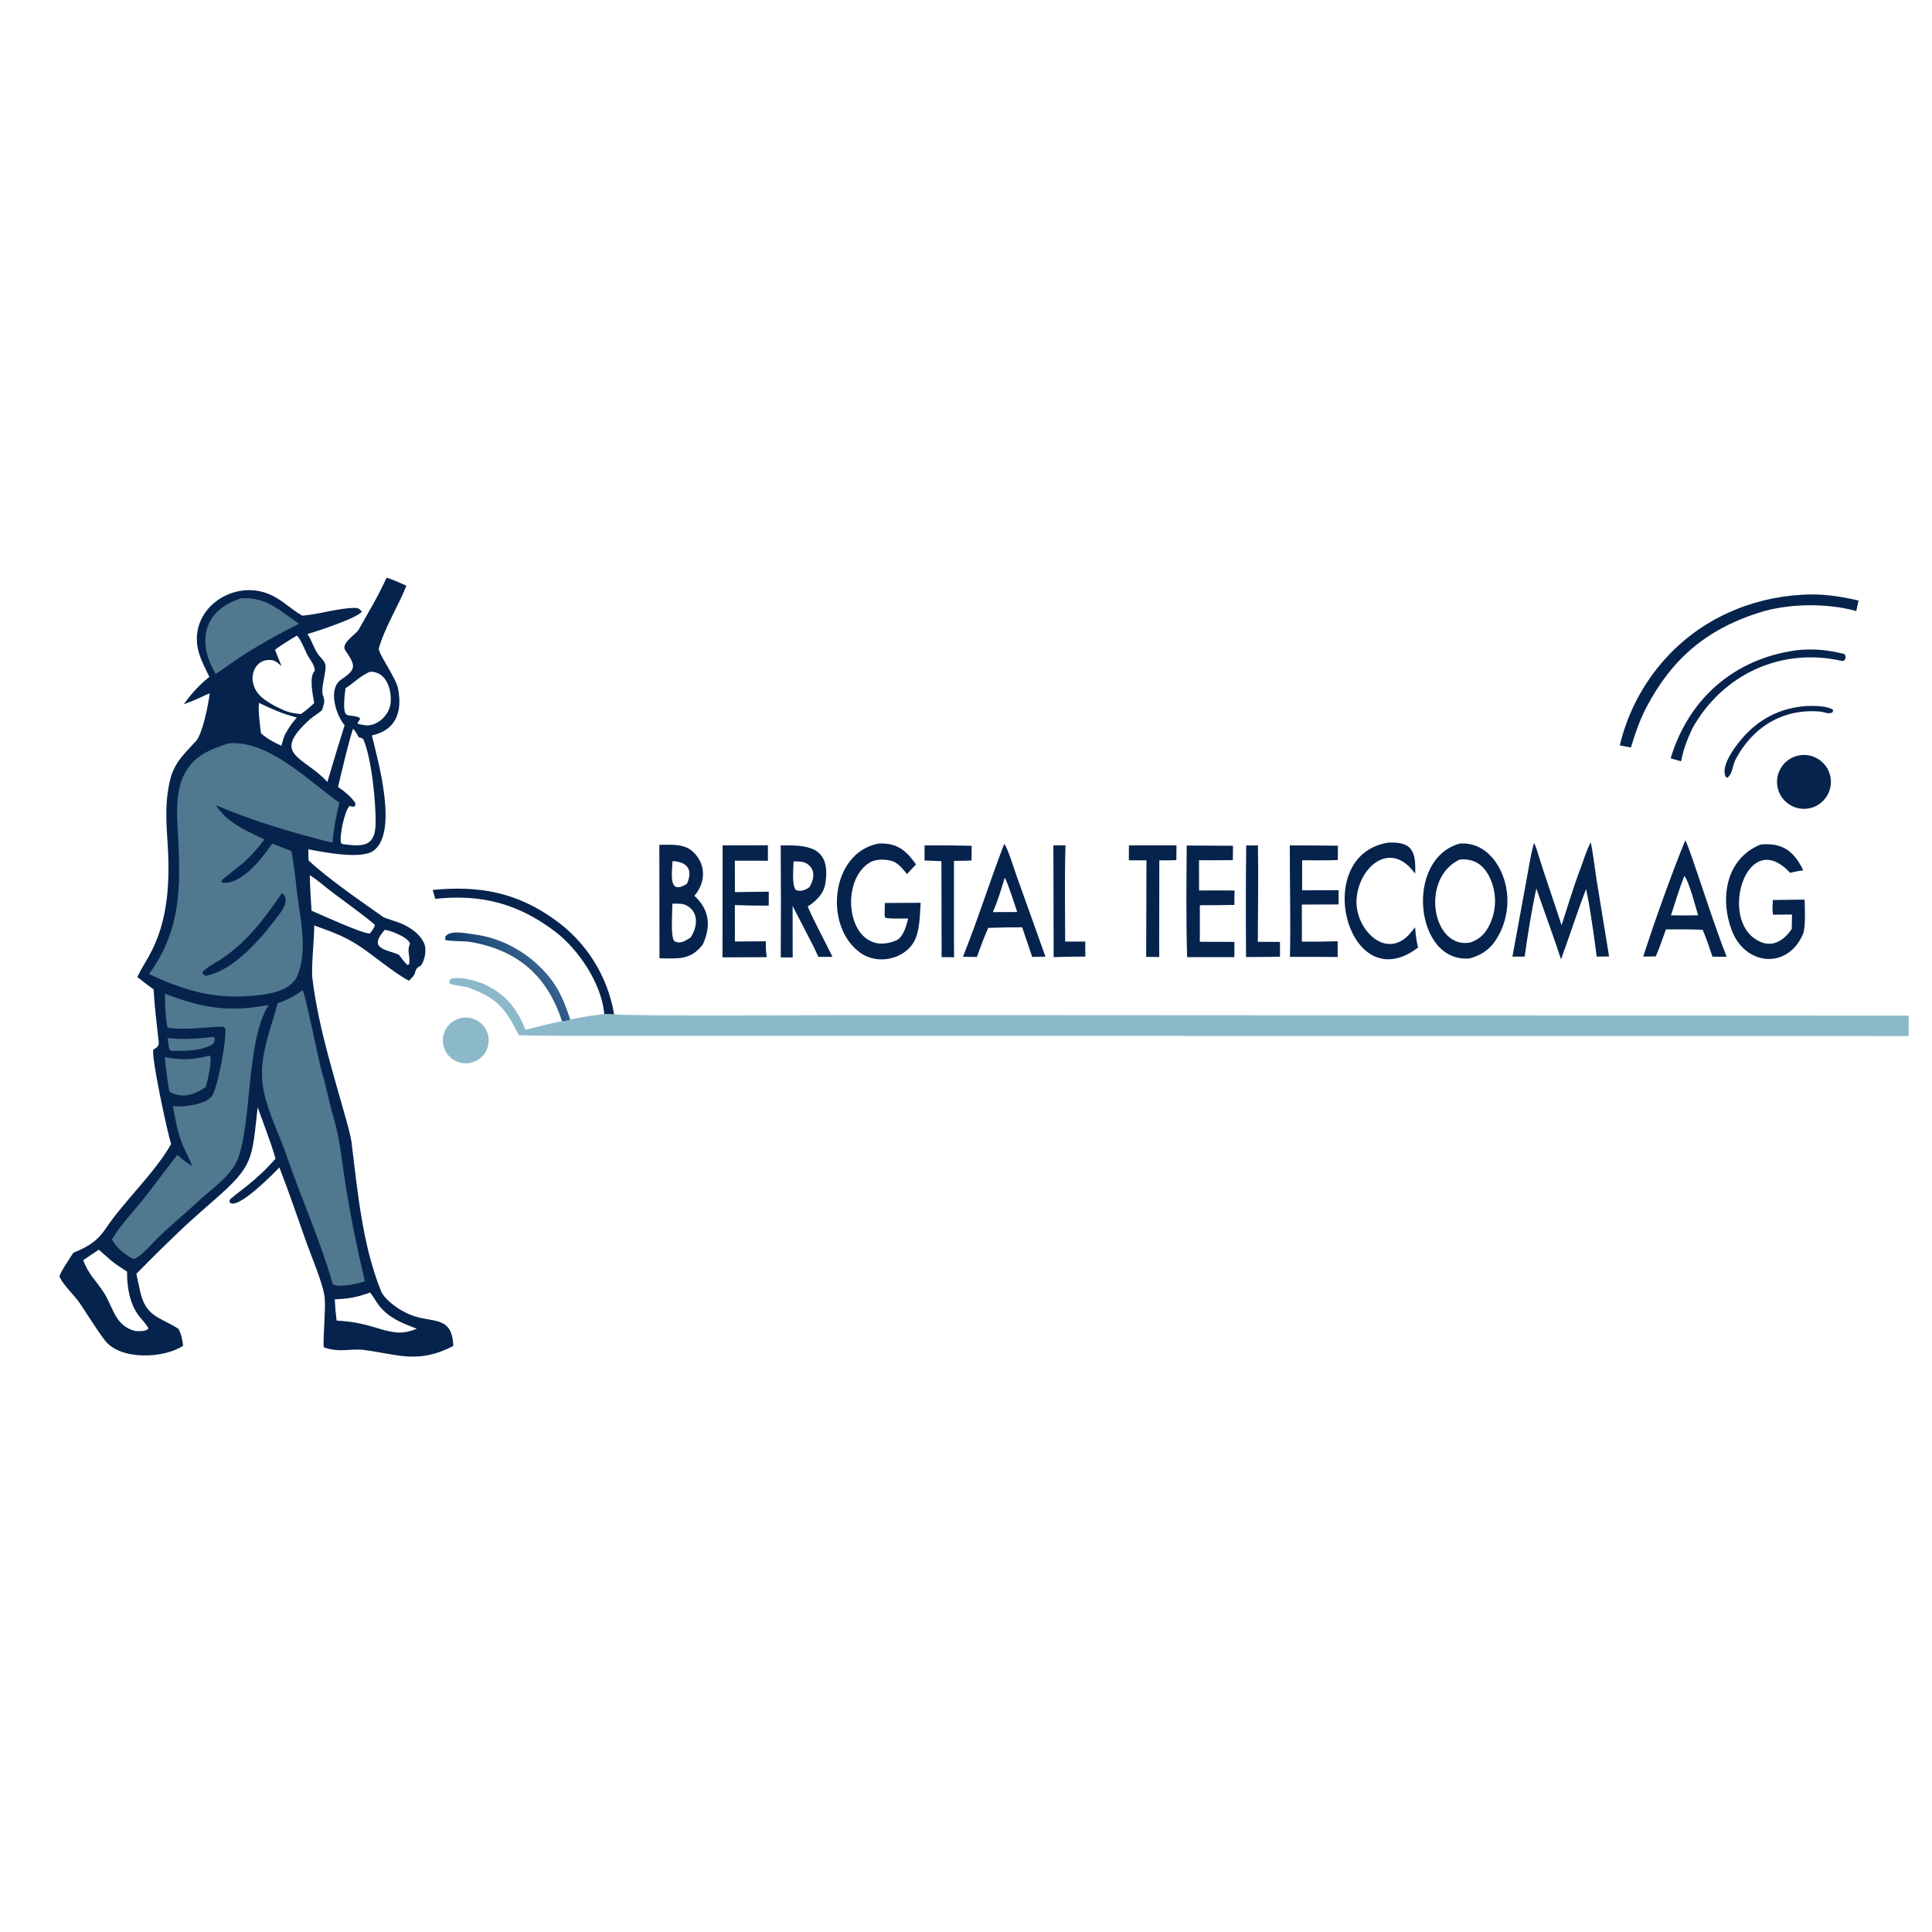 <svg version="1.1" xmlns="http://www.w3.org/2000/svg" style="display: block;" viewBox="0 0 2048 2048" width="1024" height="1024" preserveAspectRatio="none">
<defs>
	<linearGradient id="Gradient1" gradientUnits="userSpaceOnUse" x1="520.865" y1="1049.2" x2="561.654" y2="1014.57">
		<stop class="stop0" offset="0" stop-opacity="1" stop-color="rgb(12,57,107)"/>
		<stop class="stop1" offset="1" stop-opacity="1" stop-color="rgb(55,98,142)"/>
	</linearGradient>
</defs>
<path transform="translate(0,0)" fill="rgb(255,255,255)" d="M 0 0 L 2048 0 L 2048 2048 L 0 2048 L 0 0 z"/>
<path transform="translate(0,0)" fill="rgb(6,35,77)" d="M 409.758 612.355 C 416.365 614.303 424.382 618.037 430.848 620.831 C 422.233 642.463 407.905 665.03 401.586 687.282 C 400.309 691.777 419.654 718.526 421.848 729.433 C 426.808 754.086 420.194 773.874 394.234 779.604 C 400.132 804.492 422.546 882.01 396.142 901.646 C 383.067 911.369 343.73 903.45 326.857 900.294 L 327 911.965 C 346.506 930.558 383.598 956.131 406.111 971.977 C 407.869 973.214 421.542 977.35 425.134 978.872 C 434.892 983.009 445.141 989.872 449.633 1000.06 C 452.538 1006.65 450.268 1017.74 446.442 1023.24 C 445.435 1024.69 441.619 1024.19 439.901 1031.12 C 439.049 1034.56 436.035 1037.14 433.462 1039.54 C 418.39 1031.9 396.314 1013.03 381.637 1003.32 C 364.782 992.171 351.776 987.741 333.111 981.053 C 333.159 996.071 329.697 1025.35 331.213 1037.68 C 337.712 1090.53 354.942 1143.14 369.018 1194.4 C 370.396 1199.42 371.543 1204.74 372.512 1209.87 C 379.051 1262.27 383.995 1319.53 403.959 1368.69 C 407.419 1377.19 421.425 1387.45 429.717 1391.23 C 454.634 1404.8 479.176 1391 480.538 1426.79 C 478.299 1427.96 476.024 1429.06 473.717 1430.09 C 439.857 1445.01 419.466 1435.26 385.484 1430.98 C 371.617 1429.23 359.188 1434.31 343.06 1428.05 C 342.7 1411.48 345.084 1391.25 344.31 1377.15 C 343.533 1363.02 330.086 1332 324.736 1316.88 C 315.495 1290.76 306.204 1263.29 296.12 1237.51 C 291.179 1242.87 251.086 1283.85 243.479 1274.51 C 243.442 1272.55 243.011 1272.21 244.131 1271.2 C 249.497 1266.37 256.02 1261.7 261.696 1257.18 C 273.276 1247.94 282.336 1239.35 292.049 1228.29 C 288.33 1214.02 278.349 1188.51 273.116 1173.8 C 266.928 1229.45 269.183 1235.37 226.592 1272.51 C 216.877 1280.96 207.245 1289.51 197.697 1298.14 C 179.613 1315.14 161.894 1332.53 144.553 1350.28 C 145.833 1355.72 147.316 1363.45 148.535 1368.88 C 154.559 1395.71 168.72 1395.9 188.051 1407.88 L 189.12 1408.55 C 192.625 1415.31 193.053 1419.29 194.141 1426.6 C 173.309 1440.22 127.137 1442.15 110.985 1420.6 C 101.663 1408.16 93.886 1395.35 85.268 1382.41 C 78.651 1372.47 68.588 1364.23 63.127 1353.64 C 61.926 1351.35 76.018 1330.77 77.729 1328.01 C 92.919 1321.69 102.713 1316.25 112.117 1302.23 C 131.79 1272.91 164.642 1242.73 181.368 1212.7 C 177.543 1201.16 159.837 1118.81 162.592 1112.61 C 169.625 1108.61 168.543 1107.26 167.611 1098.99 C 165.714 1082.15 163.744 1065.78 162.827 1048.84 C 156.849 1044.55 151.397 1040.26 145.624 1035.7 C 148.877 1028.54 153.588 1021.09 157.445 1014.29 C 179.143 976.03 180.306 932.59 177.422 889.854 C 176.005 868.856 175.188 849.388 179.825 828.669 C 184.303 808.662 194.735 799.765 208.083 785.201 C 214.943 776.928 221.037 746.184 222.309 734.801 C 213.063 739.067 204.474 743.197 194.82 746.538 C 202.934 735.371 211.058 726.031 221.954 717.57 C 218.084 709.553 213.712 701.26 211.133 692.969 C 196.597 646.25 249.176 610.398 290.06 632.077 C 301.506 638.147 309.816 646.644 320.383 652.631 C 338.956 651.224 357.961 644.529 376.327 644.396 C 380.003 644.37 381.535 645.853 383.546 648.237 C 379.85 654.818 335.349 669.426 325.921 672.094 C 330.96 679.592 333.821 690.445 339.085 695.919 C 346.865 704.009 345.681 706.177 343.771 717.217 C 342.862 722.473 341.034 730.546 341.963 735.993 C 344.898 743.586 343.826 744.586 341.415 752.709 C 337.544 756.386 333.004 758.541 329.127 761.994 C 285.58 800.781 322.465 801.511 347.006 828.959 C 352.914 808.827 359.023 788.753 365.33 768.743 C 356.053 758.106 347.315 730.134 361.607 720.451 C 378.115 709.266 377.126 705.696 365.972 689.333 C 361.056 682.12 376.844 672.607 379.979 667.854 C 390.091 649.758 401.278 631.456 409.758 612.355 z"/>
<path transform="translate(0,0)" fill="rgb(80,120,143)" d="M 241.858 788.023 C 284.889 783.889 327.902 828.733 359.784 850.855 C 355.968 866.441 354.003 877.64 352.313 893.334 C 309.37 882.569 270.044 870.936 229.041 853.689 C 240.194 871.916 261.428 880.82 280.357 889.828 C 274.001 898.318 266.926 906.246 259.211 913.524 C 255.279 917.177 235.666 931.823 234.385 934.002 L 235.703 935.546 C 255.341 938.799 278.986 908.693 288.521 894.194 L 308.78 902.167 C 309.844 905.082 313.256 930.491 313.608 934.753 C 316.113 966.404 327.498 1002.58 315.641 1033.38 C 308.322 1052.39 280.125 1054.66 262.72 1055.95 C 224.421 1058.79 192.138 1048.6 157.904 1032.54 C 194.94 982.351 191.164 931.051 188.045 872.716 C 187.196 856.835 187.63 835.802 194.988 821.452 C 205.755 800.452 221.564 795.221 241.858 788.023 z"/>
<path transform="translate(0,0)" fill="rgb(6,35,77)" d="M 298.908 946.654 C 306.724 952.97 300.998 962.617 296.115 969.148 C 278.129 993.208 248.811 1028.69 218.096 1034.39 C 214.829 1032.8 215.808 1034 214.639 1031.04 C 216.185 1027.33 224.562 1022.82 228.311 1020.56 C 259.799 1001.57 278.574 976.268 298.908 946.654 z"/>
<path transform="translate(0,0)" fill="rgb(80,120,143)" d="M 320.793 1049.77 C 323.583 1052.65 338.219 1127.29 341.631 1138 C 344.969 1148.48 349.899 1172.39 353.435 1184.1 C 360.789 1208.45 362.979 1236.35 367.192 1261.52 C 372.543 1293.99 379.094 1326.24 386.831 1358.22 C 379.371 1360.74 361.753 1364.76 353.919 1361.97 C 352.675 1361.53 352.563 1360.06 351.944 1358.41 C 339.651 1315.98 319.949 1271.34 305.256 1229.29 C 296.834 1203.04 280.677 1174.03 278.084 1146.72 C 275.33 1117.72 287.124 1090.88 294.061 1064.35 L 294.297 1063.42 C 305.945 1059.33 310.578 1056.73 320.793 1049.77 z"/>
<path transform="translate(0,0)" fill="rgb(80,120,143)" d="M 174.914 1053.4 C 214.627 1068.58 242.275 1073.21 284.823 1065.34 C 261.294 1101.95 267.212 1183.57 253.004 1226.22 C 246.39 1246.07 224.417 1259.97 209.503 1273.98 C 192.484 1289.96 174.082 1304.25 158.273 1321.53 C 154.314 1325.86 149.129 1330.73 144.131 1333.79 C 141.776 1335.12 141.07 1334.13 138.264 1333.07 C 129.297 1327.18 124.321 1323.25 118.631 1314.04 C 127.206 1298.93 144.37 1281.07 155.391 1266.85 C 166.335 1252.73 176.883 1238.13 187.998 1224.27 C 194.327 1229.84 196.496 1231.66 203.663 1235.98 C 202.097 1230.56 195.738 1219.16 193.245 1212.79 C 187.923 1199.19 186.026 1186.94 183.245 1172.67 C 195.138 1173.69 219.496 1171.01 225.343 1160.71 C 231.378 1150.07 240.442 1100.64 238.787 1090.13 C 237.188 1088.41 236.907 1088.25 233.755 1088.35 C 213.035 1089 198.495 1092.08 177.547 1089.45 C 175.162 1076.67 174.972 1066.22 174.914 1053.4 z"/>
<path transform="translate(0,0)" fill="rgb(80,120,143)" d="M 255.562 634.238 C 282.269 632.64 295.744 646.675 316.923 661.248 C 294.81 672.456 280.714 680.024 259.568 693.326 C 249.147 699.835 239.19 707.631 228.612 714.389 C 208.553 681.044 215.168 646.733 255.562 634.238 z"/>
<path transform="translate(0,0)" fill="rgb(255,255,255)" d="M 314.556 673.817 C 317.899 675.857 323.033 688.392 325.063 692.716 C 327.791 698.526 334.111 705.104 333.612 711.119 C 327.357 717.402 331.583 736.605 333.082 745.267 C 327.665 750.272 324.937 752.779 318.905 756.951 C 306.051 755.612 303.361 754.232 291.606 748.492 C 280.893 742.537 270.854 736.563 268.112 723.431 C 265.979 713.221 271.63 701.066 282.828 699.754 C 290.764 698.824 292.845 701.363 298.456 706.086 L 291.518 688.878 C 295.735 685.088 308.987 677.25 314.556 673.817 z"/>
<path transform="translate(0,0)" fill="rgb(255,255,255)" d="M 374.187 772.595 C 376.928 774.829 378.44 778.375 380.317 781.594 C 382.913 782.197 383.103 782.006 385.122 783.644 C 393.933 803.654 398.496 850.798 398.178 872.719 C 397.826 897.035 385.398 897.671 365.198 895.007 C 362.698 894.726 363.416 895.055 361.537 893.635 C 359.546 886.464 365.292 859.126 370.705 854.188 C 373.179 855.179 372.992 855.197 375.632 854.965 C 377.276 852.719 376.814 853.993 376.422 850.862 C 372.518 844.861 364.355 838.171 358.328 834.24 C 363.055 814.806 368.176 791.357 374.187 772.595 z"/>
<path transform="translate(0,0)" fill="rgb(255,255,255)" d="M 104.646 1324.75 C 105.675 1325.28 115.039 1334.03 117.245 1335.81 C 123.444 1340.79 127.909 1343.67 134.676 1347.95 C 134.481 1365.07 137.914 1384.74 149.488 1397.63 C 151.304 1399.66 156.847 1406.19 157.365 1408.2 C 154.643 1411.65 147.89 1411.03 143.822 1411.01 C 122.195 1405.82 120.389 1386.91 110.64 1371.15 C 102.409 1357.84 93.992 1351.67 88.228 1335.82 L 104.646 1324.75 z"/>
<path transform="translate(0,0)" fill="rgb(255,255,255)" d="M 392.262 712.062 C 409.336 711.659 415.208 730.479 414.173 744.476 C 413.207 757.533 400.015 770.614 386.497 768.758 L 379.514 767.408 L 379.105 766.109 L 381.642 762.305 L 381.285 760.907 C 375.636 757.905 368.881 759.553 366.598 756.819 C 363.008 752.52 365.735 734.328 366.294 729.51 C 375.956 723.355 381.203 716.869 392.262 712.062 z"/>
<path transform="translate(0,0)" fill="rgb(255,255,255)" d="M 392.241 1370.16 C 394.131 1371.79 399.339 1380.97 401.916 1384.15 C 412.92 1397.69 426.287 1402.42 441.781 1408.57 C 427.848 1414.01 421.441 1413.32 407.586 1410.1 C 387.173 1404.08 378.148 1401.06 356.797 1399.9 C 355.84 1392.4 355.201 1384.87 354.883 1377.32 C 369.468 1376.84 378.724 1375.1 392.241 1370.16 z"/>
<path transform="translate(0,0)" fill="rgb(255,255,255)" d="M 328.367 927.689 C 332.754 930.461 337.024 933.66 341.039 936.947 C 359.253 951.86 379.317 965.076 397.3 980.189 C 397.116 983.313 395.69 984.384 393.729 987.45 L 391.962 989.561 C 385.051 990.133 339.058 969.204 330.222 965.357 C 329.515 952.936 328.602 940.095 328.367 927.689 z"/>
<path transform="translate(0,0)" fill="rgb(80,120,143)" d="M 221.588 1119.13 L 222.788 1119.44 C 224.767 1125.71 220.146 1145.79 218.09 1152.45 C 205.589 1160.56 193.476 1164.92 179.608 1157.32 C 177.508 1147.44 175.782 1130.77 174.555 1120.55 C 192.767 1123.98 203.862 1123.54 221.588 1119.13 z"/>
<path transform="translate(0,0)" fill="rgb(255,255,255)" d="M 274.542 745.098 C 290.007 752.344 297.898 756.165 314.622 760.605 C 308.983 767.142 305.844 771.7 301.838 779.245 C 300.414 782.754 299.321 786.855 298.236 790.52 C 289.315 786.323 284.051 783.817 276.665 777.314 C 275.627 769.158 273.439 752.816 274.542 745.098 z"/>
<path transform="translate(0,0)" fill="rgb(255,255,255)" d="M 407.883 985.657 C 414.398 986.425 432.751 993.58 434.61 1000.23 C 430.908 1009.14 435.131 1012.38 433.718 1021.99 L 431.986 1023.04 C 428.673 1020.01 425.522 1015.58 422.769 1011.98 C 408.527 1006.16 389.983 1005.72 407.883 985.657 z"/>
<path transform="translate(0,0)" fill="rgb(80,120,143)" d="M 223.504 1099.44 L 226.076 1099.1 L 227.501 1100.47 C 227.59 1104.62 228.023 1102.69 226.02 1106.43 C 214.825 1114.31 195.168 1114.09 181.956 1113.93 L 179.98 1113.01 C 178.515 1109.97 178.129 1103.93 177.701 1100.33 C 192.321 1102.3 208.862 1101.06 223.504 1099.44 z"/>
<path transform="translate(0,0)" fill="rgb(140,185,201)" d="M 550.077 1097.47 C 536.082 1070.53 529.267 1059.36 498.083 1047.4 C 492.75 1045.35 480.52 1044.83 476.49 1042.42 C 476.279 1038.84 475.731 1040.3 477.828 1037.77 C 486.653 1034.55 505.394 1039.52 514.002 1043.64 C 536.931 1054.63 547.689 1068.91 557.081 1091.62 C 564.827 1089.72 588.621 1083.36 595.795 1082.69 C 600.01 1082.34 600.488 1082.2 604.531 1080.84 C 615.319 1078.17 629.466 1076.22 640.497 1074.93 L 650.957 1075.1 C 656.701 1077.49 891.372 1075.99 915.159 1076.01 L 2023.31 1076.62 L 2023.23 1098.31 L 1086 1098.1 L 729.826 1097.98 C 670.691 1097.9 608.937 1098.61 550.077 1097.47 z"/>
<path transform="translate(0,0)" fill="rgb(6,35,77)" d="M 1547.68 894.159 C 1571.94 892.592 1588.13 911.653 1594.7 932.974 C 1600.54 952.484 1598.37 973.515 1588.68 991.423 C 1581.35 1004.8 1572.53 1011.73 1558.24 1015.92 C 1499.83 1021.85 1488.31 910.082 1547.68 894.159 z"/>
<path transform="translate(0,0)" fill="rgb(255,255,255)" d="M 1547.38 911.134 C 1563.49 909.772 1573.69 917.436 1580.08 932.189 C 1586.33 946.728 1586.37 963.193 1580.17 977.758 C 1575.33 988.851 1569.88 994.842 1558.75 999.099 C 1518.34 1006.74 1505.05 930.98 1547.38 911.134 z"/>
<path transform="translate(0,0)" fill="rgb(6,35,77)" d="M 698.934 895.573 C 710.691 895.483 724.784 894.133 734.03 902.403 C 748.676 915.504 748.478 935.209 736.083 949.566 C 752.207 964.389 753.939 981.919 744.923 1001.27 C 731.858 1018.27 718.422 1015.96 699.072 1015.85 L 698.934 895.573 z"/>
<path transform="translate(0,0)" fill="rgb(255,255,255)" d="M 712.79 957.959 C 717.922 957.972 723.478 957.38 728.069 959.982 C 741.205 967.428 739.291 982.453 732.199 993.701 C 726.556 997.336 720.541 1001.47 714.454 997.318 C 710.749 990.668 712.715 967.792 712.79 957.959 z"/>
<path transform="translate(0,0)" fill="rgb(255,255,255)" d="M 712.883 912.852 C 728.703 913.405 734.828 922.142 728.186 936.834 C 707.807 949.799 712.583 925.411 712.883 912.852 z"/>
<path transform="translate(0,0)" fill="rgb(6,35,77)" d="M 1655.33 980.836 C 1661.77 960.928 1667.64 941.112 1675.06 921.479 C 1678.65 911.968 1681.5 901.883 1686.22 892.864 C 1688.71 904.065 1690.59 920.937 1692.5 932.988 L 1705.69 1013.86 L 1692.58 1014.09 C 1690.14 994.741 1687.31 975.446 1684.07 956.216 L 1681.35 942.391 C 1672.25 965.584 1663.7 992.817 1654.73 1016.93 C 1646.71 992.099 1637.14 966.733 1628.6 941.908 C 1624.07 961.951 1618.99 993.498 1616.22 1014.03 L 1603.23 1014.08 L 1617.57 935.975 C 1619.99 922.969 1622.57 905.897 1626.09 893.616 C 1628.29 897.103 1630.05 904.071 1631.33 908.161 C 1638.96 932.505 1647.51 956.559 1655.33 980.836 z"/>
<path transform="translate(0,0)" fill="rgb(6,35,77)" d="M 931.071 894.246 C 934.571 894.022 938.085 894.162 941.556 894.661 C 955.459 896.688 963.471 905.678 971.021 916.359 C 967.629 919.654 964.702 923.009 961.554 926.525 C 956.995 921.303 951.818 914.312 945.099 912.552 C 937.85 910.687 927.998 910.42 921.5 914.561 C 886.885 936.624 900.215 1017.72 950.108 996.854 C 957.286 993.852 960.953 981.223 962.647 973.69 C 957.06 973.424 942.456 974.294 938.356 972.73 L 937.721 970.25 L 937.976 957.209 L 975.941 956.978 C 975.087 969.659 975.106 987.575 968.767 998.477 C 958.036 1016.93 930.799 1022.64 913.14 1010.77 C 872.794 983.662 879.949 904.153 931.071 894.246 z"/>
<path transform="translate(0,0)" fill="rgb(6,35,77)" d="M 827.586 896.138 C 854.801 895.823 881.026 896.437 874.983 936.154 C 873.294 947.254 865.395 955.035 856.177 960.917 C 863.534 977.968 874.134 997.03 882.458 1014.3 L 867.555 1014.36 L 862.59 1003.73 L 840.193 960.324 L 840.288 1014.92 L 827.63 1014.9 C 827.895 975.314 827.88 935.725 827.586 896.138 z"/>
<path transform="translate(0,0)" fill="rgb(255,255,255)" d="M 841.194 913.149 C 845.259 913.189 850.224 912.885 853.886 914.75 C 864.711 920.263 863.595 931.417 857.993 940.509 C 853.589 943.463 848.555 945.615 843.539 943.39 C 839.186 937.542 841.072 921.603 841.194 913.149 z"/>
<path transform="translate(0,0)" fill="rgb(6,35,77)" d="M 1786.45 890.76 C 1789.21 895.128 1799.32 925.875 1801.85 933.332 C 1811.1 960.614 1819.85 987.257 1830.33 1014.2 C 1825.43 1014.37 1820.18 1014.14 1815.26 1014.03 C 1811.94 1004.18 1809.01 995.293 1804.93 985.691 C 1799.67 985.266 1793.59 985.294 1788.25 985.19 L 1765.98 985.166 C 1762.51 994.991 1759.3 1004.2 1755.22 1013.82 C 1750.89 1014.01 1746.18 1013.93 1741.81 1013.95 C 1753.94 976.886 1771.99 925.995 1786.45 890.76 z"/>
<path transform="translate(0,0)" fill="rgb(255,255,255)" d="M 1785.45 928.579 C 1789.81 932.511 1798.07 963.094 1800.03 970.229 L 1787.62 970.375 L 1771.31 970.319 C 1775.9 955.78 1779.94 942.8 1785.45 928.579 z"/>
<path transform="translate(0,0)" fill="rgb(6,35,77)" d="M 1866.22 895.256 C 1889.32 892.923 1901.97 902.369 1911.48 922.641 C 1905.88 923.263 1902.93 923.96 1897.58 925.275 C 1853.23 877.138 1823.71 968.269 1859.13 994.34 C 1875.26 1006.21 1889.13 999.536 1899.3 984.831 L 1899.63 969.45 L 1879.46 969.61 C 1878.57 964.599 1879.08 959.159 1879.28 954.012 L 1912.99 953.633 C 1913.14 963.026 1914.31 982.826 1911.18 990.238 C 1894.95 1028.01 1849.89 1023.86 1835.65 985.99 C 1823.02 952.368 1829.34 910.252 1866.22 895.256 z"/>
<path transform="translate(0,0)" fill="rgb(6,35,77)" d="M 1064.49 894.592 C 1067.71 897.509 1075.3 921.878 1077.3 927.572 L 1108.24 1014.1 L 1094.17 1014.43 C 1090.81 1004.02 1087.05 993.356 1083.53 982.975 L 1064.41 983.141 L 1047.61 983.585 C 1043.07 993.415 1039.32 1004.23 1035.55 1014.43 L 1020.74 1014.24 C 1036.49 975.155 1049.51 933.389 1064.49 894.592 z"/>
<path transform="translate(0,0)" fill="rgb(255,255,255)" d="M 1065 930.543 C 1067.37 932.875 1076.46 961.366 1078.28 966.728 L 1066.5 966.835 L 1052.48 966.855 C 1057.89 954.471 1061.1 943.417 1065 930.543 z"/>
<path transform="translate(0,0)" fill="rgb(6,35,77)" d="M 1910.65 630.436 C 1930.93 629.183 1950.45 631.881 1970.12 636.594 C 1969.38 640.323 1968.59 644.041 1967.74 647.747 C 1935.98 638.909 1895 639.597 1863.76 649.682 C 1808.01 667.68 1771.88 698.992 1745.04 750.182 C 1737.76 764.466 1733.4 777.302 1728.82 792.425 L 1717.07 790.138 C 1725.14 755.974 1741.7 724.402 1765.23 698.351 C 1802.65 656.745 1855.09 633.449 1910.65 630.436 z"/>
<path transform="translate(0,0)" fill="rgb(6,35,77)" d="M 1257.95 896.303 L 1307.03 896.531 L 1306.87 911.78 C 1295.08 911.999 1282.83 911.863 1271 911.895 L 1271.05 943.96 C 1283.58 943.848 1296.11 943.859 1308.64 943.995 L 1308.48 959.265 C 1296.41 959.54 1283.98 959.494 1271.88 959.597 L 1271.89 981.316 L 1271.86 998.313 L 1308.54 998.443 L 1308.49 1014.6 L 1258.42 1014.59 C 1257.2 976.842 1257.67 934.121 1257.95 896.303 z"/>
<path transform="translate(0,0)" fill="rgb(6,35,77)" d="M 1367.25 896.153 C 1384.25 896.141 1401.24 896.255 1418.24 896.494 L 1418.13 911.688 C 1406.35 912.197 1392.28 911.9 1380.34 911.939 L 1380.31 943.791 L 1419.01 943.635 L 1418.97 958.74 L 1380 958.876 L 1380.05 979.25 L 1380.07 998.15 C 1392.69 998.264 1405.31 998.146 1417.92 997.795 L 1418.03 1014.46 C 1401.15 1014.32 1384.27 1014.27 1367.39 1014.32 C 1368.3 975.679 1367.11 935.086 1367.25 896.153 z"/>
<path transform="translate(0,0)" fill="rgb(6,35,77)" d="M 766.014 896.11 L 814.019 896.029 L 814.023 912.419 L 778.971 912.338 L 779.03 945.659 L 814.933 945.245 L 814.887 959.993 C 802.918 960.081 790.949 959.89 778.989 959.419 L 779.003 977.629 L 779.022 998.054 L 811.777 997.789 C 811.825 1004.38 811.768 1008.12 812.806 1014.64 L 765.88 1014.85 L 766.014 896.11 z"/>
<path transform="translate(0,0)" fill="rgb(6,35,77)" d="M 1471.35 893.265 C 1497.96 891.729 1500.86 903.659 1500.17 926.089 C 1499.43 925.157 1498.68 924.221 1497.94 923.281 C 1471.85 890.741 1439.44 920.778 1437.95 954.331 C 1436.63 984.194 1467.79 1017.44 1493.29 991.121 L 1500.07 983.017 C 1500.8 991.776 1501.23 995.925 1503.22 1004.4 C 1429.03 1061.22 1388.53 906.592 1471.35 893.265 z"/>
<path transform="translate(0,0)" fill="rgb(6,35,77)" d="M 1906.21 800.938 C 1921.54 797.607 1936.68 807.253 1940.14 822.547 C 1943.59 837.842 1934.07 853.064 1918.81 856.649 C 1903.36 860.276 1887.92 850.619 1884.42 835.144 C 1880.92 819.669 1890.71 804.309 1906.21 800.938 z"/>
<path transform="translate(0,0)" fill="rgb(6,35,77)" d="M 458.71 943.386 C 507.056 938.608 547.135 945.576 587.4 974.421 C 621.2 998.129 644.091 1034.39 650.957 1075.1 L 640.497 1074.93 C 640.445 1074.15 640.376 1073.37 640.291 1072.6 C 636.855 1041.8 613.189 1006.52 589.097 988.021 C 549.703 957.771 509.864 947.538 461.399 952.833 L 458.71 943.386 z"/>
<path transform="translate(0,0)" fill="rgb(6,35,77)" d="M 1196.7 896.073 L 1247.14 896.092 L 1246.97 911.707 C 1241.97 912.104 1234.19 911.943 1228.94 911.974 L 1228.79 996.509 L 1228.84 1014.47 L 1215 1014.35 L 1215.29 911.951 L 1196.61 912.002 L 1196.7 896.073 z"/>
<path transform="translate(0,0)" fill="rgb(6,35,77)" d="M 980.072 896.167 C 996.727 896.004 1013.38 896.137 1030.03 896.566 L 1029.85 912.209 C 1023.83 912.467 1017.3 912.45 1011.24 912.553 L 1011.24 998.25 L 1011.39 1014.73 L 998.144 1014.58 L 997.948 912.914 C 992.18 912.538 985.887 912.423 980.068 912.201 L 980.072 896.167 z"/>
<path transform="translate(0,0)" fill="rgb(6,35,77)" d="M 1903.91 689.361 C 1922.33 687.264 1937.29 688.911 1954.99 693.234 C 1956.95 696.156 1956.47 694.556 1956.25 698.269 C 1954.91 700.018 1954.71 701.126 1951.95 700.504 C 1888.51 686.213 1826.26 714.24 1793.87 772.304 C 1787.87 785.74 1784.96 792.72 1781.99 807.052 L 1770.96 803.855 C 1789.96 740.594 1838.29 698.423 1903.91 689.361 z"/>
<path transform="translate(0,0)" fill="rgb(6,35,77)" d="M 1321.03 896.183 L 1333.44 896.224 C 1334.12 929.38 1333.4 965.008 1333.34 998.362 L 1356.8 998.462 L 1356.87 1014.08 C 1345.44 1014.54 1332.44 1014.38 1320.88 1014.51 C 1320.53 975.07 1320.58 935.625 1321.03 896.183 z"/>
<path transform="translate(0,0)" fill="rgb(140,185,201)" d="M 487.773 1079.35 C 500.827 1076.04 514.087 1083.97 517.333 1097.04 C 520.58 1110.11 512.574 1123.33 499.485 1126.51 C 486.496 1129.66 473.399 1121.73 470.177 1108.75 C 466.955 1095.78 474.818 1082.64 487.773 1079.35 z"/>
<path transform="translate(0,0)" fill="rgb(6,35,77)" d="M 1116.64 896.083 L 1129.49 896.039 C 1128.4 928.587 1129.12 965.19 1129.11 998.08 L 1150.42 998.112 L 1150.46 1014.01 C 1139.28 1014.02 1128.09 1014.22 1116.91 1014.59 L 1116.64 896.083 z"/>
<path transform="translate(0,0)" fill="url(#Gradient1)" d="M 595.795 1082.69 C 580.443 1035.11 549.255 1007.26 498.996 998.57 C 492.73 997.487 474.545 997.702 472.052 996.337 L 471.98 992.955 C 476.948 985.542 492.921 989.276 500.935 990.229 C 531.182 993.826 558.679 1008.88 578.797 1031.62 C 592.589 1047.2 598.078 1061.57 604.531 1080.84 C 600.488 1082.2 600.01 1082.34 595.795 1082.69 z"/>
<path transform="translate(0,0)" fill="rgb(6,35,77)" d="M 1914.62 748.427 C 1922.49 748.145 1936.52 747.967 1943.12 752.421 L 1942.78 754.768 C 1938.96 757.767 1934.04 754.687 1929.29 754.278 C 1889.47 750.851 1857.43 771.191 1839.61 805.391 C 1836.19 813.09 1836.76 819.043 1831.55 824.212 L 1829.83 824.14 C 1822.74 813.397 1839.01 791.739 1845.99 783.557 C 1864.18 762.226 1886.69 750.482 1914.62 748.427 z"/>
</svg>
